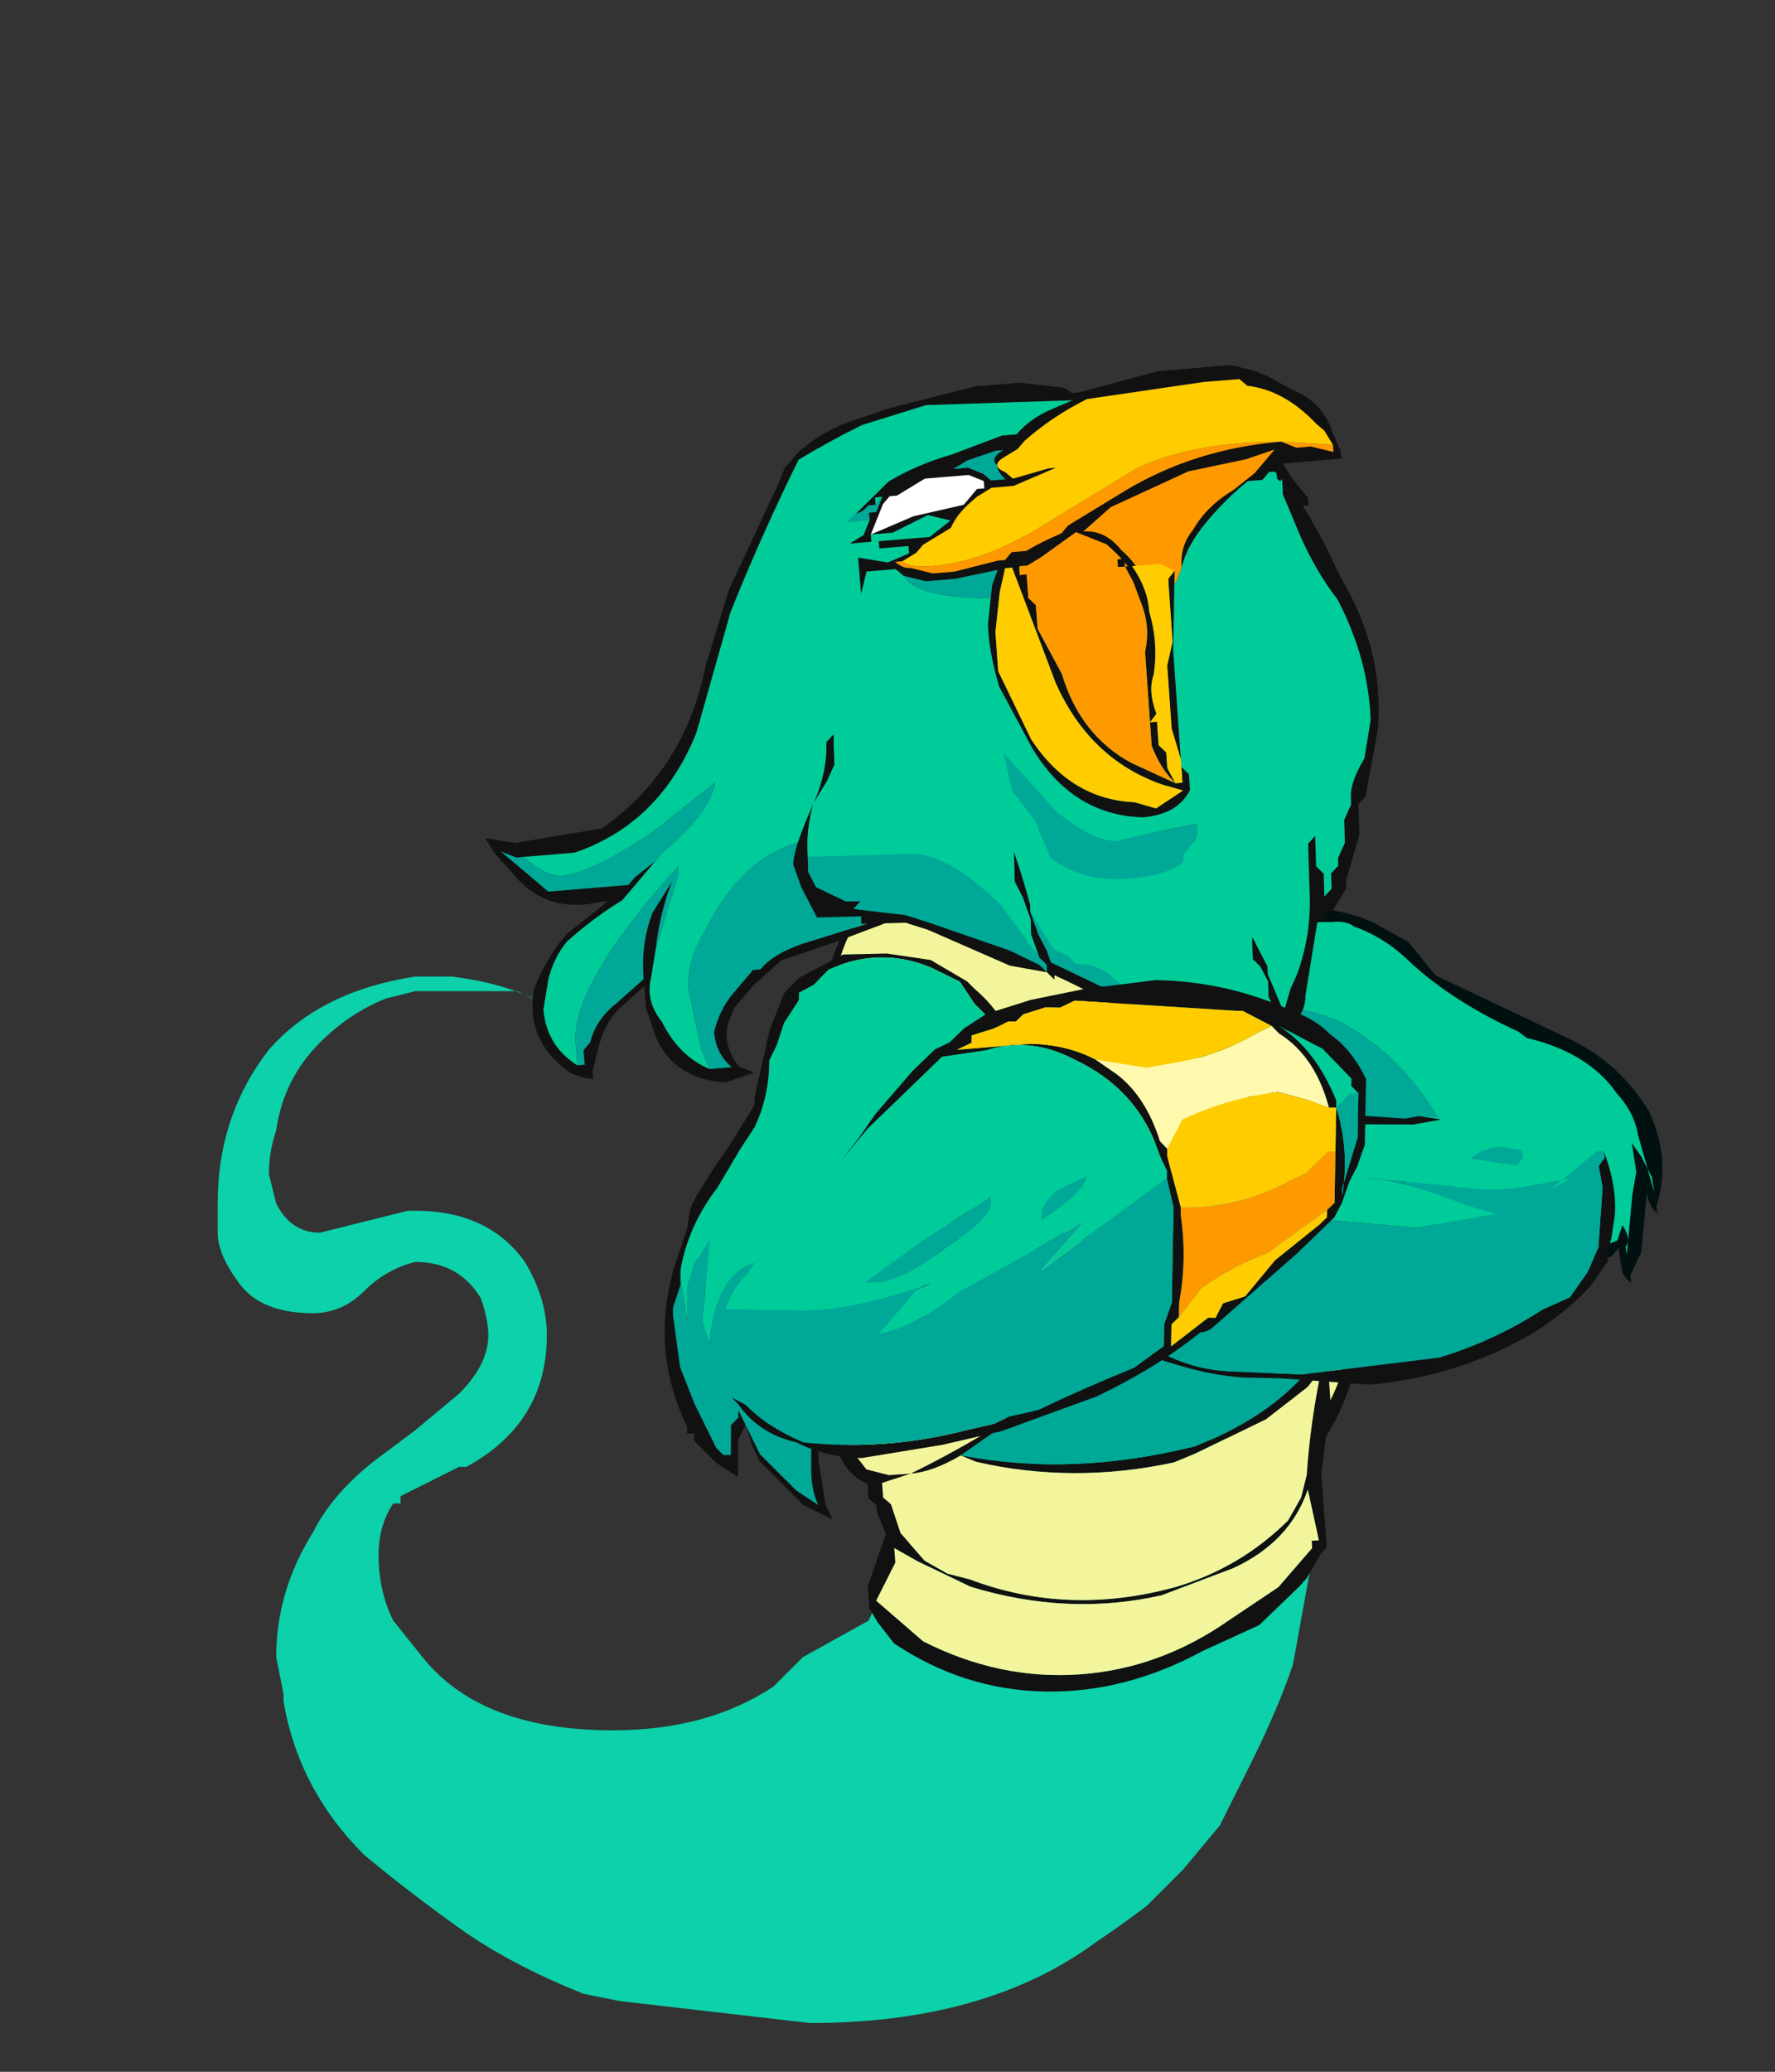 <?xml version="1.0" encoding="UTF-8" standalone="no"?>
<svg xmlns:ffdec="https://www.free-decompiler.com/flash" xmlns:xlink="http://www.w3.org/1999/xlink" ffdec:objectType="frame" height="499.0px" width="427.7px" xmlns="http://www.w3.org/2000/svg">
  <rect width="100%" height="100%" fill="#333333" stroke="none"/>
  <g transform="matrix(1.0, 0.0, 0.0, 1.0, 234.15, 358.75)">
    <use ffdec:characterId="1031" ffdec:characterName="a_DjinnSmoke1" height="50.05" transform="matrix(5.036, 0.0, 0.0, 5.036, -181.7, -123.55)" width="52.85" xlink:href="#sprite0"/>
    <use ffdec:characterId="993" ffdec:characterName="a_DjinnBigBody" height="42.35" transform="matrix(5.021, -0.352, 0.374, 5.019, -75.696, -158.485)" width="32.2" xlink:href="#sprite1"/>
    <use ffdec:characterId="991" ffdec:characterName="a_DjinnBigArmL2" height="19.6" transform="matrix(4.995, -0.618, 0.771, 4.976, 54.645, -136.241)" width="20.3" xlink:href="#sprite2"/>
    <use ffdec:characterId="981" ffdec:characterName="a_DjinnLaughHead" height="32.2" transform="matrix(5.016, -0.417, 0.417, 5.016, -125.41, -255.198)" width="42.35" xlink:href="#sprite3"/>
    <use ffdec:characterId="979" ffdec:characterName="a_DjinnLaughChin" height="26.25" transform="matrix(5.065, -0.133, 0.16, 5.233, -45.851, -243.872)" width="28.0" xlink:href="#sprite4"/>
    <use ffdec:characterId="977" ffdec:characterName="a_DjinnLaughJaw" height="11.9" transform="matrix(4.832, -0.381, 0.378, 5.391, 2.833, -223.38)" width="9.45" xlink:href="#sprite5"/>
    <use ffdec:characterId="987" ffdec:characterName="a_DjinnBigArmL3" height="12.95" transform="matrix(4.955, -0.875, 0.875, 4.955, 22.235, -78.399)" width="25.9" xlink:href="#sprite6"/>
    <use ffdec:characterId="985" ffdec:characterName="a_DjinnBigArmR2" height="26.6" transform="matrix(5.034, -0.113, -0.026, 5.114, -73.31, -127.904)" width="17.15" xlink:href="#sprite7"/>
    <use ffdec:characterId="983" ffdec:characterName="a_DjinnBigArmR3" height="23.1" transform="matrix(5.035, 0.088, -0.088, 5.035, -57.923, -124.479)" width="30.45" xlink:href="#sprite8"/>
  </g>
  <defs>
    <g id="sprite0" transform="matrix(1.0, 0.0, 0.0, 1.0, 0.0, 0.0)">
      <use ffdec:characterId="1030" height="7.15" transform="matrix(7.0, 0.0, 0.0, 7.0, 0.0, 0.0)" width="7.55" xlink:href="#shape0"/>
    </g>
    <g id="shape0" transform="matrix(1.0, 0.0, 0.0, 1.0, 0.0, 0.0)">
      <path d="M5.8 3.3 Q6.1 3.15 6.35 3.15 L6.4 3.1 Q6.8 3.05 7.2 3.3 L7.3 3.35 7.55 3.6 7.35 4.7 Q7.25 5.0 7.05 5.4 L6.85 5.8 6.6 6.1 6.35 6.35 Q6.15 6.5 6.0 6.6 5.25 7.15 4.05 7.15 L2.75 7.0 2.5 6.95 Q2.0 6.75 1.65 6.5 1.3 6.25 1.0 6.0 0.55 5.55 0.45 4.95 L0.45 4.9 0.4 4.65 Q0.4 4.2 0.65 3.8 0.8 3.5 1.15 3.25 L1.35 3.1 1.65 2.85 Q1.85 2.65 1.85 2.45 1.85 2.35 1.8 2.2 1.65 1.95 1.35 1.95 1.15 2.0 1.0 2.15 0.85 2.3 0.65 2.3 0.3 2.3 0.15 2.1 0.0 1.9 0.0 1.75 L0.0 1.55 Q0.0 0.95 0.35 0.5 0.7 0.1 1.35 0.0 L1.6 0.0 Q2.0 0.05 2.25 0.2 L2.2 0.15 2.15 0.15 2.05 0.1 1.35 0.1 1.15 0.15 Q0.9 0.25 0.7 0.45 0.45 0.7 0.4 1.05 0.35 1.2 0.35 1.35 L0.4 1.55 Q0.5 1.75 0.7 1.75 L1.3 1.6 1.35 1.6 Q1.85 1.6 2.1 1.95 2.25 2.2 2.25 2.45 2.25 3.05 1.7 3.35 L1.65 3.35 Q1.35 3.5 1.25 3.55 L1.25 3.6 1.2 3.6 Q1.1 3.75 1.1 3.95 1.1 4.2 1.2 4.4 L1.4 4.65 Q1.8 5.15 2.7 5.15 3.35 5.15 3.8 4.85 L4.0 4.65 4.45 4.4 4.65 3.95 4.7 3.9 Q4.9 3.65 5.05 3.55 5.25 3.4 5.5 3.35 L5.8 3.3" fill="#00ffcc" fill-opacity="0.773" fill-rule="evenodd" stroke="none"/>
    </g>
    <g id="sprite1" transform="matrix(1.0, 0.0, 0.0, 1.0, 16.1, 21.0)">
      <use ffdec:characterId="992" height="6.05" transform="matrix(7.0, 0.0, 0.0, 7.0, -16.1, -21.0)" width="4.6" xlink:href="#shape1"/>
    </g>
    <g id="shape1" transform="matrix(1.0, 0.0, 0.0, 1.0, 2.3, 3.0)">
      <path d="M1.9 -2.2 L1.75 -2.4 Q1.3 -2.75 0.75 -2.9 0.0 -3.05 -0.65 -2.65 L-0.85 -2.5 -0.95 -2.4 -0.9 -2.4 -0.7 -2.35 -0.55 -2.3 Q-0.1 -2.15 0.35 -1.9 L0.7 -1.7 1.4 -1.15 1.6 -1.35 1.6 -1.4 1.65 -1.45 1.85 -1.75 2.0 -2.1 1.9 -2.2 M2.0 -2.05 Q1.95 -1.8 1.75 -1.55 L1.6 -1.3 1.55 -1.15 1.5 -1.15 1.45 -1.1 1.8 -0.75 1.85 -0.75 1.85 -0.8 1.9 -0.8 1.9 -0.85 Q2.1 -1.1 2.15 -1.45 L2.15 -1.8 2.0 -2.05 M2.15 -1.9 Q2.35 -1.45 2.3 -0.85 L2.25 -0.2 2.25 -0.15 2.2 0.0 2.2 0.05 Q2.3 0.35 2.25 0.7 2.2 1.1 1.95 1.45 L1.9 1.7 1.9 2.2 1.85 2.25 1.75 2.4 1.7 2.45 1.4 2.7 1.0 2.85 Q0.45 3.1 -0.1 3.05 -0.65 3.0 -1.1 2.65 L-1.2 2.5 -1.25 2.4 -1.25 2.25 -1.1 1.9 -1.15 1.75 -1.15 1.7 -1.2 1.65 -1.2 1.55 Q-1.3 1.5 -1.35 1.4 -1.45 1.2 -1.45 1.0 L-1.5 0.95 -1.6 0.9 -1.85 0.65 Q-2.3 0.3 -2.3 -0.2 -2.3 -0.35 -2.25 -0.45 -2.05 -0.75 -1.85 -0.95 -1.6 -1.2 -1.4 -1.5 L-1.15 -2.1 -1.0 -2.4 Q-0.75 -2.7 -0.45 -2.85 -0.05 -3.05 0.45 -3.0 L0.5 -3.0 Q1.15 -2.9 1.7 -2.55 2.05 -2.3 2.15 -1.9 M1.15 -0.35 L0.95 -0.6 0.85 -0.55 0.6 -0.35 Q0.1 0.1 -0.45 0.45 -0.75 0.65 -1.15 0.8 L-1.4 0.95 -1.3 1.3 -1.2 1.45 -1.05 1.5 -0.9 1.5 Q-0.65 1.4 -0.35 1.25 0.2 0.9 0.75 0.5 L1.4 -0.15 1.15 -0.35 M1.45 -0.15 L1.65 0.15 Q1.8 0.45 1.95 0.75 L2.0 0.95 2.0 1.2 Q2.15 0.95 2.15 0.7 2.2 0.2 2.05 -0.25 L2.05 -0.3 1.85 -0.6 Q1.5 -1.05 1.0 -1.4 0.4 -1.85 -0.25 -2.1 L-0.65 -2.3 -0.75 -2.3 -0.95 -2.35 Q-1.1 -2.15 -1.15 -1.95 L-1.25 -1.65 -1.05 -1.65 Q-0.4 -1.55 0.15 -1.2 0.75 -0.85 1.2 -0.4 L1.45 -0.15 M0.9 -0.65 Q0.5 -1.0 0.0 -1.3 -0.55 -1.55 -1.15 -1.6 L-1.25 -1.6 -1.3 -1.55 -1.3 -1.5 -1.45 -1.35 Q-1.65 -1.0 -1.95 -0.7 -2.2 -0.45 -2.25 -0.15 -2.25 0.1 -2.1 0.3 -1.8 0.65 -1.45 0.9 L-1.4 0.9 Q-1.35 0.85 -1.3 0.8 -0.6 0.55 0.0 0.1 L0.15 -0.05 Q0.5 -0.35 0.9 -0.65 M2.2 -1.55 Q2.15 -1.35 2.1 -1.1 2.0 -0.85 1.85 -0.65 L2.1 -0.3 2.1 -0.2 2.15 -0.15 2.15 -0.2 Q2.25 -0.75 2.2 -1.35 L2.2 -1.55 M1.7 0.35 L1.4 -0.1 0.95 0.35 0.45 0.75 -0.05 1.1 -0.55 1.4 Q0.2 1.6 1.05 1.45 L1.2 1.4 Q1.6 1.25 1.85 1.0 L1.95 0.9 Q1.85 0.6 1.7 0.35 M1.85 1.1 L1.55 1.3 1.05 1.5 0.9 1.55 Q0.2 1.65 -0.45 1.45 L-0.55 1.4 Q-0.75 1.5 -0.9 1.5 L-1.1 1.55 -1.1 1.65 -1.05 1.7 -1.0 1.9 -0.85 2.1 -0.7 2.2 -0.55 2.25 Q0.1 2.55 0.85 2.4 1.3 2.3 1.65 2.0 L1.75 1.85 1.8 1.7 Q1.85 1.35 1.95 1.0 L1.95 0.9 Q1.95 1.0 1.85 1.1 M0.75 2.45 Q0.1 2.55 -0.55 2.3 L-0.9 2.1 -1.05 2.0 -1.05 2.1 -1.2 2.35 -0.9 2.65 Q-0.4 2.95 0.15 2.95 0.7 2.95 1.2 2.65 L1.55 2.45 1.8 2.2 1.8 2.15 1.85 2.15 1.8 1.8 Q1.65 2.15 1.25 2.3 L0.75 2.45 M-1.25 -0.45 Q-1.0 -0.3 -0.7 -0.2 L-0.3 0.0 Q-0.6 0.0 -0.95 -0.15 -1.2 -0.3 -1.25 -0.45" fill="#111111" fill-rule="evenodd" stroke="none"/>
      <path d="M2.0 -2.05 L2.15 -1.8 2.15 -1.45 Q2.1 -1.1 1.9 -0.85 L1.9 -0.8 1.85 -0.8 1.85 -0.75 1.8 -0.75 1.45 -1.1 1.5 -1.15 1.55 -1.15 1.6 -1.3 1.75 -1.55 Q1.95 -1.8 2.0 -2.05 M1.45 -0.15 L1.2 -0.4 Q0.75 -0.85 0.15 -1.2 -0.4 -1.55 -1.05 -1.65 L-1.25 -1.65 -1.15 -1.95 Q-1.1 -2.15 -0.95 -2.35 L-0.75 -2.3 -0.65 -2.3 -0.25 -2.1 Q0.4 -1.85 1.0 -1.4 1.5 -1.05 1.85 -0.6 L2.05 -0.3 2.05 -0.25 Q2.2 0.2 2.15 0.7 2.15 0.95 2.0 1.2 L2.0 0.95 1.95 0.75 Q1.8 0.45 1.65 0.15 L1.45 -0.15 M1.15 -0.35 L1.4 -0.15 0.75 0.5 Q0.2 0.9 -0.35 1.25 -0.65 1.4 -0.9 1.5 L-1.05 1.5 -1.2 1.45 -1.3 1.3 -1.4 0.95 -1.15 0.8 Q-0.75 0.65 -0.45 0.45 0.1 0.1 0.6 -0.35 L0.85 -0.55 0.95 -0.6 1.15 -0.35 M0.75 2.45 L1.25 2.3 Q1.65 2.15 1.8 1.8 L1.85 2.15 1.8 2.15 1.8 2.2 1.55 2.45 1.2 2.65 Q0.7 2.95 0.15 2.95 -0.4 2.95 -0.9 2.65 L-1.2 2.35 -1.05 2.1 -1.05 2.0 -0.9 2.1 -0.55 2.3 Q0.1 2.55 0.75 2.45 M1.85 1.1 Q1.95 1.0 1.95 0.9 L1.95 1.0 Q1.85 1.35 1.8 1.7 L1.75 1.85 1.65 2.0 Q1.3 2.3 0.85 2.4 0.1 2.55 -0.55 2.25 L-0.7 2.2 -0.85 2.1 -1.0 1.9 -1.05 1.7 -1.1 1.65 -1.1 1.55 -0.9 1.5 Q-0.75 1.5 -0.55 1.4 L-0.45 1.45 Q0.2 1.65 0.9 1.55 L1.05 1.5 1.55 1.3 1.85 1.1" fill="#f3f59c" fill-rule="evenodd" stroke="none"/>
      <path d="M1.9 -2.2 L2.0 -2.1 1.85 -1.75 1.65 -1.45 1.6 -1.4 1.6 -1.35 1.4 -1.15 0.7 -1.7 0.35 -1.9 Q-0.1 -2.15 -0.55 -2.3 L-0.7 -2.35 -0.9 -2.4 -0.95 -2.4 -0.85 -2.5 -0.65 -2.65 Q0.0 -3.05 0.75 -2.9 1.3 -2.75 1.75 -2.4 L1.9 -2.2 M1.7 0.35 Q1.85 0.6 1.95 0.9 L1.85 1.0 Q1.6 1.25 1.2 1.4 L1.05 1.45 Q0.2 1.6 -0.55 1.4 L-0.05 1.1 0.45 0.75 0.95 0.35 1.4 -0.1 1.7 0.35 M2.2 -1.55 L2.2 -1.35 Q2.25 -0.75 2.15 -0.2 L2.15 -0.15 2.1 -0.2 2.1 -0.3 1.85 -0.65 Q2.0 -0.85 2.1 -1.1 2.15 -1.35 2.2 -1.55 M0.9 -0.65 Q0.5 -0.35 0.15 -0.05 L0.0 0.1 Q-0.6 0.55 -1.3 0.8 -1.35 0.85 -1.4 0.9 L-1.45 0.9 Q-1.8 0.65 -2.1 0.3 -2.25 0.1 -2.25 -0.15 -2.2 -0.45 -1.95 -0.7 -1.65 -1.0 -1.45 -1.35 L-1.3 -1.5 -1.3 -1.55 -1.25 -1.6 -1.15 -1.6 Q-0.55 -1.55 0.0 -1.3 0.5 -1.0 0.9 -0.65 M-1.25 -0.45 Q-1.2 -0.3 -0.95 -0.15 -0.6 0.0 -0.3 0.0 L-0.7 -0.2 Q-1.0 -0.3 -1.25 -0.45" fill="#00a897" fill-rule="evenodd" stroke="none"/>
    </g>
    <g id="sprite2" transform="matrix(1.0, 0.0, 0.0, 1.0, -23.45, 0.0)">
      <use ffdec:characterId="990" height="2.8" transform="matrix(7.0, 0.0, 0.0, 7.0, 23.45, 0.0)" width="2.9" xlink:href="#shape2"/>
    </g>
    <g id="shape2" transform="matrix(1.0, 0.0, 0.0, 1.0, -3.35, 0.0)">
      <path d="M5.05 2.5 Q5.35 2.65 5.65 2.55 L5.85 2.5 5.9 2.4 Q5.95 2.5 5.9 2.55 L5.9 2.6 6.0 2.2 6.05 2.05 6.05 1.85 6.1 1.95 6.15 2.1 6.15 2.2 6.1 1.8 Q6.1 1.65 6.0 1.5 5.85 1.2 5.45 1.05 L5.4 1.0 Q5.0 0.75 4.75 0.45 4.6 0.25 4.4 0.15 4.35 0.1 4.25 0.1 3.95 0.05 3.7 0.2 L3.6 0.25 Q3.45 0.4 3.4 0.6 L3.4 0.65 Q3.4 0.75 3.45 0.9 L3.45 0.95 3.6 1.05 4.2 1.5 4.25 1.5 4.15 1.3 4.05 1.15 4.1 1.15 Q4.2 1.25 4.25 1.4 L4.35 1.7 4.4 1.75 4.6 2.15 4.65 2.2 4.65 2.25 4.9 2.4 5.05 2.5 M5.85 2.55 L5.8 2.6 Q5.3 2.75 4.9 2.45 L4.65 2.3 4.5 2.1 4.45 2.0 4.4 1.85 4.35 1.75 4.25 1.65 4.2 1.55 Q4.15 1.5 4.05 1.45 3.75 1.3 3.5 1.1 3.35 1.0 3.35 0.8 3.35 0.5 3.55 0.3 L3.75 0.1 Q3.9 0.05 4.05 0.0 L4.2 0.0 Q4.4 0.05 4.55 0.15 L4.75 0.3 4.9 0.55 5.75 1.1 Q6.05 1.3 6.2 1.65 6.3 2.0 6.15 2.3 L6.15 2.35 Q6.1 2.3 6.1 2.2 L6.0 2.6 5.9 2.75 5.9 2.8 Q5.85 2.75 5.85 2.7 L5.85 2.55" fill="#011111" fill-rule="evenodd" stroke="none"/>
      <path d="M3.4 0.6 Q3.45 0.4 3.6 0.25 L3.7 0.2 Q3.95 0.05 4.25 0.1 4.35 0.1 4.4 0.15 4.6 0.25 4.75 0.45 5.0 0.75 5.4 1.0 L5.45 1.05 Q5.85 1.2 6.0 1.5 6.1 1.65 6.1 1.8 L6.15 2.2 6.15 2.1 6.1 1.95 6.05 1.85 6.05 2.05 6.0 2.2 5.9 2.6 5.9 2.55 Q5.95 2.5 5.9 2.4 L5.85 2.5 5.65 2.55 Q5.35 2.65 5.05 2.5 L5.0 2.35 4.8 1.6 Q4.65 1.2 4.4 0.95 4.15 0.7 3.9 0.65 L3.4 0.6" fill="#00cc99" fill-rule="evenodd" stroke="none"/>
      <path d="M3.4 0.6 L3.9 0.65 Q4.15 0.7 4.4 0.95 4.65 1.2 4.8 1.6 L5.0 2.35 5.05 2.5 4.9 2.4 4.65 2.25 4.65 2.2 4.6 2.15 4.4 1.75 4.35 1.7 4.25 1.4 Q4.2 1.25 4.1 1.15 L4.05 1.15 4.15 1.3 4.25 1.5 4.2 1.5 3.6 1.05 3.45 0.95 3.45 0.9 Q3.4 0.75 3.4 0.65 L3.4 0.6" fill="#00a897" fill-rule="evenodd" stroke="none"/>
    </g>
    <g id="sprite3" transform="matrix(1.0, 0.0, 0.0, 1.0, 21.35, 16.45)">
      <use ffdec:characterId="980" height="4.6" transform="matrix(7.0, 0.0, 0.0, 7.0, -21.35, -16.45)" width="6.05" xlink:href="#shape3"/>
    </g>
    <g id="shape3" transform="matrix(1.0, 0.0, 0.0, 1.0, 3.05, 2.35)">
      <path d="M-0.25 1.15 Q-0.25 1.2 -0.35 1.25 L-0.7 1.35 Q-0.9 1.4 -1.1 1.45 L-1.3 1.6 -1.45 1.75 -1.5 1.85 Q-1.55 2.0 -1.45 2.15 L-1.35 2.2 -1.55 2.25 Q-1.9 2.2 -2.0 1.9 L-2.05 1.7 -2.05 1.55 -2.25 1.7 Q-2.35 1.8 -2.4 1.95 L-2.45 2.1 -2.45 2.15 Q-2.5 2.15 -2.6 2.1 -2.9 1.85 -2.8 1.5 -2.7 1.3 -2.55 1.15 L-2.25 0.95 -2.3 0.95 Q-2.65 1.0 -2.85 0.75 L-3.0 0.55 -3.05 0.45 -2.85 0.5 -2.25 0.45 Q-1.65 0.1 -1.45 -0.6 L-1.25 -1.1 -0.85 -1.8 -0.8 -1.9 -0.7 -2.0 Q-0.5 -2.15 -0.25 -2.2 L-0.05 -2.25 0.55 -2.35 0.85 -2.35 1.1 -2.3 Q1.15 -2.3 1.2 -2.25 L1.25 -2.25 1.8 -2.35 2.3 -2.35 2.45 -2.3 2.55 -2.25 2.7 -2.15 Q2.9 -2.05 2.95 -1.85 L3.0 -1.7 3.0 -1.65 2.6 -1.65 2.65 -1.55 2.75 -1.4 2.75 -1.35 2.7 -1.35 Q2.7 -1.4 2.65 -1.4 L2.65 -1.45 2.55 -1.55 2.55 -1.6 2.5 -1.6 2.45 -1.55 2.35 -1.55 Q2.2 -1.45 2.05 -1.3 1.9 -1.15 1.85 -1.0 1.85 -1.15 1.95 -1.25 2.05 -1.4 2.25 -1.5 L2.4 -1.6 2.55 -1.75 2.35 -1.7 1.95 -1.65 1.4 -1.45 1.2 -1.3 Q1.35 -1.3 1.45 -1.15 1.55 -1.05 1.6 -0.9 L1.6 -0.8 1.6 -0.75 1.55 -0.9 Q1.5 -1.05 1.35 -1.2 1.25 -1.25 1.15 -1.3 L0.9 -1.15 0.8 -1.1 0.7 -1.1 0.3 -1.05 0.1 -1.05 -0.05 -1.1 -0.1 -1.15 -0.3 -1.15 -0.35 -1.0 -0.35 -1.25 -0.15 -1.2 0.0 -1.25 0.0 -1.3 -0.2 -1.3 -0.2 -1.35 0.15 -1.35 0.3 -1.45 0.15 -1.5 -0.1 -1.4 -0.25 -1.4 -0.25 -1.35 -0.4 -1.35 -0.3 -1.4 -0.25 -1.5 -0.25 -1.55 -0.2 -1.55 -0.15 -1.65 -0.2 -1.65 -0.2 -1.6 -0.25 -1.6 Q-0.3 -1.55 -0.35 -1.55 L-0.4 -1.5 -0.1 -1.75 Q0.1 -1.85 0.35 -1.9 L0.7 -2.0 0.8 -2.0 Q0.9 -2.1 1.05 -2.15 L1.2 -2.2 0.2 -2.25 -0.25 -2.15 Q-0.5 -2.05 -0.7 -1.95 -1.0 -1.45 -1.25 -0.95 L-1.55 -0.15 Q-1.85 0.45 -2.45 0.6 L-2.8 0.6 -2.85 0.6 -2.95 0.55 -2.65 0.85 -2.15 0.85 -2.1 0.85 -2.05 0.8 -1.9 0.7 -2.15 0.95 Q-2.35 1.05 -2.55 1.2 -2.65 1.3 -2.7 1.45 L-2.75 1.65 Q-2.75 1.9 -2.55 2.05 L-2.5 2.05 -2.5 1.95 -2.45 1.9 Q-2.4 1.75 -2.25 1.65 L-2.05 1.5 Q-2.05 1.25 -1.95 1.05 L-1.8 0.85 Q-1.9 1.05 -1.95 1.3 L-2.0 1.5 Q-2.05 1.65 -1.95 1.8 -1.85 2.05 -1.65 2.15 L-1.5 2.15 Q-1.6 2.05 -1.6 1.9 -1.55 1.75 -1.45 1.65 L-1.3 1.5 -1.25 1.5 Q-1.15 1.4 -0.95 1.35 L-0.5 1.25 -0.25 1.15 M2.95 -1.75 L2.9 -1.85 2.85 -1.9 Q2.65 -2.15 2.4 -2.2 L2.35 -2.25 2.1 -2.25 1.3 -2.2 Q1.05 -2.1 0.85 -1.95 L0.8 -1.9 0.7 -1.85 Q0.6 -1.8 0.7 -1.75 L0.75 -1.7 1.0 -1.75 1.05 -1.75 0.75 -1.65 0.6 -1.65 0.5 -1.6 Q0.35 -1.5 0.3 -1.4 L0.1 -1.3 0.05 -1.25 -0.05 -1.2 -0.1 -1.2 Q-0.05 -1.15 0.0 -1.15 L0.15 -1.1 0.3 -1.1 0.6 -1.15 0.65 -1.15 0.7 -1.2 0.8 -1.2 Q0.9 -1.25 1.05 -1.3 L1.1 -1.35 1.5 -1.55 Q2.0 -1.8 2.6 -1.8 L2.7 -1.75 2.8 -1.75 2.95 -1.7 2.95 -1.75 M0.7 -1.9 L0.65 -1.9 0.45 -1.85 0.35 -1.8 0.45 -1.8 0.55 -1.75 0.6 -1.7 0.7 -1.7 Q0.65 -1.75 0.65 -1.8 0.6 -1.85 0.7 -1.9 M0.55 -1.65 L0.55 -1.7 0.45 -1.75 0.15 -1.75 -0.05 -1.65 -0.1 -1.65 -0.15 -1.6 -0.25 -1.4 0.05 -1.5 0.4 -1.55 0.5 -1.65 0.55 -1.65" fill="#111111" fill-rule="evenodd" stroke="none"/>
      <path d="M-1.65 2.15 Q-1.85 2.05 -1.95 1.8 -2.05 1.65 -2.0 1.5 L-1.95 1.3 -1.75 0.8 -1.75 0.75 Q-2.55 1.5 -2.55 1.9 L-2.55 2.05 Q-2.75 1.9 -2.75 1.65 L-2.7 1.45 Q-2.65 1.3 -2.55 1.2 -2.35 1.05 -2.15 0.95 L-1.9 0.7 -1.85 0.65 Q-1.5 0.4 -1.45 0.2 L-1.9 0.5 Q-2.35 0.75 -2.55 0.75 -2.65 0.75 -2.8 0.6 L-2.45 0.6 Q-1.85 0.45 -1.55 -0.15 L-1.25 -0.95 Q-1.0 -1.45 -0.7 -1.95 -0.5 -2.05 -0.25 -2.15 L0.2 -2.25 1.2 -2.2 1.05 -2.15 Q0.9 -2.1 0.8 -2.0 L0.7 -2.0 0.35 -1.9 Q0.1 -1.85 -0.1 -1.75 L-0.4 -1.5 -0.35 -1.55 -0.4 -1.5 -0.25 -1.5 -0.3 -1.4 -0.4 -1.35 -0.25 -1.35 -0.25 -1.4 -0.1 -1.4 0.15 -1.5 0.3 -1.45 0.15 -1.35 -0.2 -1.35 -0.2 -1.3 0.0 -1.3 0.0 -1.25 -0.15 -1.2 -0.35 -1.25 -0.35 -1.0 -0.3 -1.15 -0.1 -1.15 -0.05 -1.1 Q0.0 -1.0 0.2 -0.95 0.4 -0.9 0.6 -0.9 L0.7 -0.95 0.7 -0.85 0.8 -0.8 Q0.85 -0.75 0.95 -0.75 1.2 -0.7 1.5 -0.75 L1.6 -0.75 1.6 -0.8 1.8 -0.9 1.85 -1.0 Q1.9 -1.15 2.05 -1.3 2.2 -1.45 2.35 -1.55 L2.45 -1.55 2.5 -1.6 2.55 -1.6 2.55 -1.55 2.65 -1.45 2.65 -1.4 Q2.7 -1.4 2.7 -1.35 L2.2 -0.75 2.15 -0.6 Q1.85 0.25 0.95 0.6 0.7 0.7 0.5 0.85 L0.3 0.8 -0.25 0.65 Q-0.9 0.55 -1.25 0.8 -1.45 0.95 -1.6 1.2 -1.75 1.4 -1.75 1.6 L-1.7 2.0 -1.65 2.15 M-2.1 0.85 L-2.15 0.85 -2.1 0.85 M-0.25 -1.6 L-0.2 -1.6 -0.2 -1.65 -0.15 -1.65 -0.2 -1.6 -0.25 -1.6" fill="#00cc99" fill-rule="evenodd" stroke="none"/>
      <path d="M0.8 -1.1 L0.9 -1.15 1.15 -1.3 Q1.25 -1.25 1.35 -1.2 1.5 -1.05 1.55 -0.9 L1.6 -0.75 1.5 -0.75 Q1.2 -0.7 0.95 -0.75 0.85 -0.75 0.8 -0.8 L0.7 -0.85 0.7 -0.95 Q0.7 -1.0 0.75 -1.1 L0.8 -1.1 M1.6 -0.8 L1.6 -0.9 Q1.55 -1.05 1.45 -1.15 1.35 -1.3 1.2 -1.3 L1.4 -1.45 1.95 -1.65 2.35 -1.7 2.55 -1.75 2.4 -1.6 2.25 -1.5 Q2.05 -1.4 1.95 -1.25 1.85 -1.15 1.85 -1.0 L1.8 -0.9 1.6 -0.8 M2.95 -1.75 L2.95 -1.7 2.8 -1.75 2.7 -1.75 2.6 -1.8 Q2.0 -1.8 1.5 -1.55 L1.1 -1.35 1.05 -1.3 Q0.9 -1.25 0.8 -1.2 L0.7 -1.2 0.65 -1.15 0.6 -1.15 0.3 -1.1 0.15 -1.1 0.0 -1.15 Q-0.05 -1.15 -0.1 -1.2 L-0.05 -1.2 Q0.0 -1.15 0.15 -1.15 0.5 -1.15 0.9 -1.35 L1.6 -1.7 Q2.0 -1.85 2.6 -1.8 L2.95 -1.75" fill="#ff9900" fill-rule="evenodd" stroke="none"/>
      <path d="M-0.05 -1.2 L0.05 -1.25 0.1 -1.3 0.3 -1.4 Q0.35 -1.5 0.5 -1.6 L0.6 -1.65 0.75 -1.65 1.05 -1.75 1.0 -1.75 0.75 -1.7 0.7 -1.75 Q0.6 -1.8 0.7 -1.85 L0.8 -1.9 0.85 -1.95 Q1.05 -2.1 1.3 -2.2 L2.1 -2.25 2.35 -2.25 2.4 -2.2 Q2.65 -2.15 2.85 -1.9 L2.9 -1.85 2.95 -1.75 2.6 -1.8 Q2.0 -1.85 1.6 -1.7 L0.9 -1.35 Q0.5 -1.15 0.15 -1.15 0.0 -1.15 -0.05 -1.2" fill="#ffcc00" fill-rule="evenodd" stroke="none"/>
      <path d="M0.55 -1.65 L0.5 -1.65 0.4 -1.55 0.05 -1.5 -0.25 -1.4 -0.15 -1.6 -0.1 -1.65 -0.05 -1.65 0.15 -1.75 0.45 -1.75 0.55 -1.7 0.55 -1.65" fill="#ffffff" fill-rule="evenodd" stroke="none"/>
      <path d="M-0.25 1.15 L-0.5 1.25 -0.95 1.35 Q-1.15 1.4 -1.25 1.5 L-1.3 1.5 -1.45 1.65 Q-1.55 1.75 -1.6 1.9 -1.6 2.05 -1.5 2.15 L-1.65 2.15 -1.7 2.0 -1.75 1.6 Q-1.75 1.4 -1.6 1.2 -1.45 0.95 -1.25 0.8 -0.9 0.55 -0.25 0.65 L0.3 0.8 0.5 0.85 0.35 0.9 0.3 0.95 0.15 1.0 0.1 1.05 -0.2 1.15 -0.25 1.15 M-1.95 1.3 Q-1.9 1.05 -1.8 0.85 L-1.95 1.05 Q-2.05 1.25 -2.05 1.5 L-2.25 1.65 Q-2.4 1.75 -2.45 1.9 L-2.5 1.95 -2.5 2.05 -2.55 2.05 -2.55 1.9 Q-2.55 1.5 -1.75 0.75 L-1.75 0.8 -1.95 1.3 M-1.9 0.7 L-2.05 0.8 -2.1 0.85 -2.15 0.85 -2.65 0.85 -2.95 0.55 -2.85 0.6 -2.8 0.6 Q-2.65 0.75 -2.55 0.75 -2.35 0.75 -1.9 0.5 L-1.45 0.2 Q-1.5 0.4 -1.85 0.65 L-1.9 0.7 M-0.35 -1.55 Q-0.3 -1.55 -0.25 -1.6 L-0.2 -1.6 -0.15 -1.65 -0.2 -1.55 -0.25 -1.55 -0.25 -1.5 -0.4 -1.5 -0.35 -1.55 M-0.05 -1.1 L0.1 -1.05 0.3 -1.05 0.7 -1.1 0.8 -1.1 0.75 -1.1 Q0.7 -1.0 0.7 -0.95 L0.6 -0.9 Q0.4 -0.9 0.2 -0.95 0.0 -1.0 -0.05 -1.1 M0.7 -1.9 Q0.6 -1.85 0.65 -1.8 0.65 -1.75 0.7 -1.7 L0.6 -1.7 0.55 -1.75 0.45 -1.8 0.35 -1.8 0.45 -1.85 0.65 -1.9 0.7 -1.9" fill="#00a897" fill-rule="evenodd" stroke="none"/>
    </g>
    <g id="sprite4" transform="matrix(1.0, 0.0, 0.0, 1.0, 12.6, 13.3)">
      <use ffdec:characterId="978" height="3.75" transform="matrix(7.0, 0.0, 0.0, 7.0, -12.6, -13.3)" width="4.0" xlink:href="#shape4"/>
    </g>
    <g id="shape4" transform="matrix(1.0, 0.0, 0.0, 1.0, 1.8, 1.9)">
      <path d="M1.4 1.5 L1.35 1.4 1.3 1.35 Q1.3 1.25 1.3 1.2 L1.4 1.4 1.4 1.45 1.5 1.7 1.55 1.55 1.6 1.45 Q1.7 1.2 1.7 0.95 L1.7 0.6 1.75 0.55 1.75 0.75 1.8 0.8 1.8 0.95 1.85 0.9 1.85 0.8 1.9 0.75 1.9 0.7 1.95 0.6 1.95 0.45 2.0 0.35 2.0 0.3 Q2.0 0.2 2.1 0.05 L2.15 -0.2 Q2.15 -0.6 1.95 -1.0 1.8 -1.2 1.7 -1.45 L1.6 -1.7 1.6 -1.8 1.55 -1.85 1.55 -1.9 Q1.8 -1.55 1.95 -1.2 L2.0 -1.1 Q2.25 -0.65 2.2 -0.15 L2.1 0.3 2.05 0.35 Q2.05 0.45 2.05 0.55 L1.95 0.85 1.95 0.9 1.85 1.05 1.8 1.05 1.8 1.1 1.75 1.1 1.65 1.6 Q1.65 1.7 1.55 1.8 L1.5 1.85 Q1.45 1.7 1.4 1.6 L1.4 1.5 M-1.5 -0.15 L-1.5 0.0 -1.55 0.1 -1.65 0.25 Q-1.7 0.4 -1.7 0.55 L-1.7 0.6 -1.7 0.7 -1.65 0.8 -1.45 0.9 -1.35 0.9 -1.4 0.95 -1.05 1.0 -0.9 1.05 -0.35 1.25 -0.15 1.35 -0.1 1.4 -0.1 1.35 -0.15 1.3 -0.2 1.15 -0.2 1.05 -0.25 0.9 -0.3 0.8 -0.3 0.6 Q-0.25 0.75 -0.2 0.95 L-0.2 1.0 -0.15 1.15 -0.1 1.25 -0.05 1.4 -0.05 1.45 -0.1 1.4 -0.35 1.35 -0.9 1.1 -1.05 1.05 -1.35 1.05 -1.35 1.0 -1.65 1.0 -1.75 0.8 -1.8 0.65 Q-1.8 0.55 -1.65 0.25 -1.55 0.05 -1.55 -0.15 L-1.5 -0.2 -1.5 -0.15" fill="#111111" fill-rule="evenodd" stroke="none"/>
      <path d="M1.6 -1.8 L1.6 -1.7 1.7 -1.45 Q1.8 -1.2 1.95 -1.0 2.15 -0.6 2.15 -0.2 L2.1 0.05 Q2.0 0.2 2.0 0.3 L2.0 0.35 1.95 0.45 1.95 0.6 1.9 0.7 1.9 0.75 1.85 0.8 1.85 0.9 1.8 0.95 1.8 0.8 1.75 0.75 1.75 0.55 1.7 0.6 1.7 0.95 Q1.7 1.2 1.6 1.45 L1.55 1.55 1.5 1.7 1.4 1.45 1.4 1.4 1.3 1.2 Q1.3 1.25 1.3 1.35 L1.35 1.4 1.4 1.5 Q1.25 1.55 1.1 1.55 L0.65 1.55 Q0.45 1.55 0.35 1.45 0.25 1.35 0.1 1.35 L0.05 1.3 -0.05 1.25 -0.2 1.0 -0.2 0.95 Q-0.25 0.75 -0.3 0.6 L-0.3 0.8 -0.25 0.9 -0.2 1.05 -0.2 1.15 -0.15 1.3 -0.4 0.95 Q-0.75 0.6 -1.0 0.6 L-1.7 0.6 -1.7 0.55 Q-1.7 0.4 -1.65 0.25 L-1.55 0.1 -1.5 0.0 -1.5 -0.15 Q-1.4 -0.2 -1.3 -0.25 L-1.1 -0.3 -0.7 -0.35 -0.3 -0.35 Q0.1 -0.35 0.45 -0.55 L0.55 -0.6 Q0.7 -0.75 0.8 -0.95 L0.85 -1.0 1.0 -1.25 Q1.1 -1.45 1.25 -1.55 L1.3 -1.6 Q1.4 -1.7 1.55 -1.75 L1.6 -1.8 M0.85 0.65 Q0.95 0.55 0.95 0.5 L0.95 0.45 0.65 0.5 0.4 0.55 Q0.25 0.55 0.0 0.35 L-0.35 -0.05 -0.3 0.2 -0.15 0.4 -0.05 0.65 Q0.15 0.8 0.4 0.8 0.7 0.8 0.85 0.7 L0.85 0.65" fill="#00cc99" fill-rule="evenodd" stroke="none"/>
      <path d="M-1.7 0.6 L-1.0 0.6 Q-0.75 0.6 -0.4 0.95 L-0.15 1.3 -0.1 1.35 -0.1 1.4 -0.15 1.35 -0.35 1.25 -0.9 1.05 -1.05 1.0 -1.4 0.95 -1.35 0.9 -1.45 0.9 -1.65 0.8 -1.7 0.7 -1.7 0.6 M-0.2 1.0 L-0.05 1.25 0.05 1.3 Q-0.05 1.3 -0.1 1.25 L-0.15 1.15 -0.2 1.0 M0.85 0.65 L0.85 0.7 Q0.7 0.8 0.4 0.8 0.15 0.8 -0.05 0.65 L-0.15 0.4 -0.3 0.2 -0.35 -0.05 0.0 0.35 Q0.25 0.55 0.4 0.55 L0.65 0.5 0.95 0.45 0.95 0.5 Q0.95 0.55 0.85 0.65" fill="#00a897" fill-rule="evenodd" stroke="none"/>
    </g>
    <g id="sprite5" transform="matrix(1.0, 0.0, 0.0, 1.0, 5.25, 5.95)">
      <use ffdec:characterId="976" height="1.7" transform="matrix(7.0, 0.0, 0.0, 7.0, -5.25, -5.95)" width="1.35" xlink:href="#shape5"/>
    </g>
    <g id="shape5" transform="matrix(1.0, 0.0, 0.0, 1.0, 0.75, 0.85)">
      <path d="M0.6 -0.7 L0.55 -0.2 Q0.55 0.05 0.55 0.35 L0.55 0.55 0.6 0.6 0.6 0.7 Q0.5 0.85 0.25 0.85 -0.25 0.8 -0.5 0.35 L-0.7 -0.05 Q-0.75 -0.25 -0.75 -0.4 L-0.75 -0.45 -0.7 -0.7 -0.65 -0.8 -0.6 -0.8 -0.55 -0.85 -0.5 -0.85 -0.5 -0.75 -0.45 -0.75 -0.45 -0.6 -0.4 -0.55 -0.4 -0.4 -0.25 -0.1 Q-0.15 0.3 0.2 0.5 L0.5 0.65 0.55 0.65 0.55 0.5 0.5 0.3 0.5 -0.1 0.55 -0.25 0.55 -0.55 Q0.55 -0.6 0.55 -0.65 L0.6 -0.7 M0.2 -0.8 L0.25 -0.8 0.25 -0.75 0.2 -0.75 0.2 -0.8 M0.35 0.05 L0.35 -0.2 Q0.4 -0.35 0.35 -0.5 L0.3 -0.65 0.25 -0.75 0.3 -0.75 Q0.4 -0.6 0.4 -0.45 0.45 -0.25 0.4 -0.05 0.35 0.05 0.4 0.2 L0.35 0.25 0.4 0.25 0.4 0.4 0.45 0.45 0.45 0.55 0.5 0.65 Q0.4 0.55 0.35 0.4 L0.35 0.25 0.35 0.05 M-0.6 -0.8 L-0.65 -0.65 -0.7 -0.4 -0.7 -0.15 -0.5 0.3 Q-0.25 0.7 0.2 0.75 L0.35 0.8 Q0.45 0.75 0.55 0.7 L0.4 0.65 Q-0.1 0.45 -0.3 -0.05 L-0.55 -0.8 -0.6 -0.8" fill="#111111" fill-rule="evenodd" stroke="none"/>
      <path d="M0.5 0.65 L0.2 0.5 Q-0.15 0.3 -0.25 -0.1 L-0.4 -0.4 -0.4 -0.55 -0.45 -0.6 -0.45 -0.75 -0.5 -0.75 -0.3 -0.8 0.05 -0.75 0.2 -0.75 0.2 -0.8 0.2 -0.75 0.25 -0.75 0.3 -0.65 0.35 -0.5 Q0.4 -0.35 0.35 -0.2 L0.35 0.05 0.35 0.25 0.35 0.4 Q0.4 0.55 0.5 0.65" fill="#ff9900" fill-rule="evenodd" stroke="none"/>
      <path d="M0.6 -0.7 L0.55 -0.65 Q0.55 -0.6 0.55 -0.55 L0.55 -0.25 0.5 -0.1 0.5 0.3 0.55 0.5 0.55 0.65 0.5 0.65 0.45 0.55 0.45 0.45 0.4 0.4 0.4 0.25 0.35 0.25 0.4 0.2 Q0.35 0.05 0.4 -0.05 0.45 -0.25 0.4 -0.45 0.4 -0.6 0.3 -0.75 L0.25 -0.75 0.5 -0.75 0.6 -0.7 M0.35 0.05 L0.35 0.25 0.35 0.05 M-0.6 -0.8 L-0.55 -0.8 -0.3 -0.05 Q-0.1 0.45 0.4 0.65 L0.55 0.7 Q0.45 0.75 0.35 0.8 L0.2 0.75 Q-0.25 0.7 -0.5 0.3 L-0.7 -0.15 -0.7 -0.4 -0.65 -0.65 -0.6 -0.8" fill="#ffcc00" fill-rule="evenodd" stroke="none"/>
    </g>
    <g id="sprite6" transform="matrix(1.0, 0.0, 0.0, 1.0, -15.75, 17.5)">
      <use ffdec:characterId="986" height="1.85" transform="matrix(7.0, 0.0, 0.0, 7.0, 15.75, -17.5)" width="3.7" xlink:href="#shape6"/>
    </g>
    <g id="shape6" transform="matrix(1.0, 0.0, 0.0, 1.0, -2.25, 2.5)">
      <path d="M5.9 -1.9 L5.9 -1.95 Q5.95 -1.7 5.9 -1.5 L5.85 -1.35 5.8 -1.25 5.8 -1.2 5.65 -1.05 Q5.45 -0.9 5.2 -0.8 4.65 -0.6 4.05 -0.65 L3.45 -0.8 3.2 -0.85 Q3.0 -0.9 2.8 -1.0 L2.6 -1.1 2.4 -1.35 2.3 -1.45 Q2.2 -1.7 2.25 -1.9 L2.3 -2.0 Q2.35 -2.15 2.45 -2.2 L2.6 -2.35 2.85 -2.4 Q3.15 -2.5 3.45 -2.5 L4.2 -2.5 4.6 -2.4 4.7 -2.4 4.85 -2.35 4.65 -2.35 4.1 -2.45 2.95 -2.4 2.85 -2.35 2.55 -2.25 2.5 -2.2 2.45 -2.15 Q2.35 -2.05 2.3 -1.9 L2.3 -1.8 Q2.3 -1.45 2.55 -1.2 L2.7 -1.1 Q2.9 -0.95 3.15 -0.9 L3.6 -0.8 4.55 -0.75 Q4.95 -0.8 5.3 -0.95 L5.5 -1.0 5.65 -1.15 5.75 -1.3 5.85 -1.7 5.85 -1.85 5.9 -1.9" fill="#111111" fill-rule="evenodd" stroke="none"/>
      <path d="M4.7 -2.4 L5.25 -2.25 Q5.55 -2.15 5.8 -2.0 L5.9 -1.95 5.85 -1.95 5.5 -1.75 5.65 -1.8 5.3 -1.8 Q5.1 -1.8 4.8 -1.9 L4.25 -2.05 Q4.5 -2.0 4.9 -1.75 L5.1 -1.65 4.55 -1.65 2.9 -2.1 2.5 -2.2 2.55 -2.25 2.85 -2.35 2.95 -2.4 4.1 -2.45 4.65 -2.35 4.85 -2.35 4.7 -2.4 M5.35 -2.05 L5.2 -2.1 Q5.05 -2.1 5.0 -2.05 L5.3 -1.95 5.35 -2.0 5.35 -2.05" fill="#00cc99" fill-rule="evenodd" stroke="none"/>
      <path d="M5.9 -1.95 L5.9 -1.9 5.85 -1.85 5.85 -1.7 5.75 -1.3 5.65 -1.15 5.5 -1.0 5.3 -0.95 Q4.95 -0.8 4.55 -0.75 L3.6 -0.8 3.15 -0.9 Q2.9 -0.95 2.7 -1.1 L2.55 -1.2 Q2.3 -1.45 2.3 -1.8 L2.3 -1.9 Q2.35 -2.05 2.45 -2.15 L2.5 -2.2 2.9 -2.1 4.55 -1.65 5.1 -1.65 4.9 -1.75 Q4.5 -2.0 4.25 -2.05 L4.8 -1.9 Q5.1 -1.8 5.3 -1.8 L5.65 -1.8 5.5 -1.75 5.85 -1.95 5.9 -1.95 M5.35 -2.05 L5.35 -2.0 5.3 -1.95 5.0 -2.05 Q5.05 -2.1 5.2 -2.1 L5.35 -2.05" fill="#00a897" fill-rule="evenodd" stroke="none"/>
    </g>
    <g id="sprite7" transform="matrix(1.0, 0.0, 0.0, 1.0, 16.45, 13.3)">
      <use ffdec:characterId="984" height="3.8" transform="matrix(7.0, 0.0, 0.0, 7.0, -16.45, -13.3)" width="2.45" xlink:href="#shape7"/>
    </g>
    <g id="shape7" transform="matrix(1.0, 0.0, 0.0, 1.0, 2.35, 1.9)">
      <path d="M-0.6 0.35 L-0.55 0.3 -0.55 0.25 Q-0.45 0.0 -0.3 -0.25 -0.15 -0.45 -0.05 -0.7 0.15 -1.05 -0.1 -1.4 L-0.25 -1.55 -0.35 -1.7 Q-0.45 -1.75 -0.55 -1.8 -0.9 -1.95 -1.25 -1.8 L-1.35 -1.7 -1.45 -1.65 -1.45 -1.6 -1.55 -1.45 -1.6 -1.3 -1.65 -1.2 Q-1.65 -0.95 -1.75 -0.75 L-1.85 -0.6 -2.0 -0.35 Q-2.2 -0.1 -2.25 0.2 L-2.25 0.3 -2.3 0.45 -2.3 0.5 -2.25 0.85 -2.15 1.1 -2.0 1.4 -1.95 1.45 -1.9 1.45 -1.9 1.25 -1.85 1.2 -1.85 1.15 -1.7 1.45 -1.45 1.7 -1.3 1.8 Q-1.35 1.7 -1.35 1.55 L-1.35 1.15 Q-1.3 1.05 -1.25 1.0 -1.2 1.05 -1.25 1.1 L-1.25 1.25 Q-1.05 1.2 -0.85 1.05 L-0.75 0.95 Q-0.65 0.85 -0.65 0.7 L-0.65 0.65 -0.6 0.4 -0.6 0.35 M-0.85 -1.9 L-0.55 -1.85 -0.3 -1.7 -0.25 -1.65 Q0.1 -1.35 0.1 -0.85 0.05 -0.65 -0.05 -0.5 L-0.35 -0.05 Q-0.5 0.25 -0.6 0.6 L-0.65 0.9 Q-0.65 1.05 -0.8 1.1 -1.0 1.3 -1.3 1.25 L-1.3 1.5 -1.25 1.8 -1.2 1.9 -1.4 1.8 -1.7 1.5 -1.75 1.4 -1.8 1.25 -1.85 1.35 -1.85 1.6 -2.0 1.5 -2.15 1.35 -2.15 1.3 -2.2 1.3 -2.2 1.25 Q-2.45 0.75 -2.3 0.2 L-2.15 -0.25 -2.1 -0.35 -1.75 -0.9 -1.75 -0.95 -1.65 -1.4 -1.55 -1.65 -1.45 -1.75 -1.15 -1.9 -0.85 -1.9" fill="#111111" fill-rule="evenodd" stroke="none"/>
      <path d="M-2.25 0.3 L-2.25 0.2 Q-2.2 -0.1 -2.0 -0.35 L-1.85 -0.6 -1.75 -0.75 Q-1.65 -0.95 -1.65 -1.2 L-1.6 -1.3 -1.55 -1.45 -1.45 -1.6 -1.45 -1.65 -1.35 -1.7 -1.25 -1.8 Q-0.9 -1.95 -0.55 -1.8 -0.45 -1.75 -0.35 -1.7 L-0.25 -1.55 -0.1 -1.4 Q0.15 -1.05 -0.05 -0.7 -0.15 -0.45 -0.3 -0.25 -0.45 0.0 -0.55 0.25 L-0.55 0.3 -0.6 0.35 Q-1.15 0.6 -1.25 0.6 -1.3 0.6 -1.4 0.4 -1.55 0.15 -1.65 0.15 -2.0 0.15 -2.05 0.7 L-2.1 0.55 -2.05 0.0 -2.15 0.15 -2.2 0.3 -2.2 0.55 -2.25 0.25 -2.25 0.3" fill="#00cc99" fill-rule="evenodd" stroke="none"/>
      <path d="M-2.25 0.3 L-2.25 0.25 -2.2 0.55 -2.2 0.3 -2.15 0.15 -2.05 0.0 -2.1 0.55 -2.05 0.7 Q-2.0 0.15 -1.65 0.15 -1.55 0.15 -1.4 0.4 -1.3 0.6 -1.25 0.6 -1.15 0.6 -0.6 0.35 L-0.6 0.4 -0.65 0.65 -0.65 0.7 Q-0.65 0.85 -0.75 0.95 L-0.85 1.05 Q-1.05 1.2 -1.25 1.25 L-1.25 1.1 Q-1.2 1.05 -1.25 1.0 -1.3 1.05 -1.35 1.15 L-1.35 1.55 Q-1.35 1.7 -1.3 1.8 L-1.45 1.7 -1.7 1.45 -1.85 1.15 -1.85 1.2 -1.9 1.25 -1.9 1.45 -1.95 1.45 -2.0 1.4 -2.15 1.1 -2.25 0.85 -2.3 0.5 -2.3 0.45 -2.25 0.3" fill="#00a897" fill-rule="evenodd" stroke="none"/>
    </g>
    <g id="sprite8" transform="matrix(1.0, 0.0, 0.0, 1.0, 0.35, 23.1)">
      <use ffdec:characterId="982" height="3.3" transform="matrix(7.0, 0.0, 0.0, 7.0, -0.35, -23.1)" width="4.35" xlink:href="#shape8"/>
    </g>
    <g id="shape8" transform="matrix(1.0, 0.0, 0.0, 1.0, 0.05, 3.3)">
      <path d="M3.65 -3.0 L3.45 -3.1 3.4 -3.1 2.3 -3.15 2.2 -3.1 2.1 -3.1 1.95 -3.05 1.9 -3.0 1.85 -3.0 1.75 -2.95 1.6 -2.9 1.6 -2.85 1.5 -2.8 2.0 -2.85 Q2.25 -2.85 2.45 -2.75 L2.6 -2.65 Q2.8 -2.5 2.9 -2.2 L2.95 -2.15 2.95 -2.1 3.05 -1.75 3.05 -1.7 Q3.1 -1.4 3.05 -1.1 L3.05 -1.0 3.0 -0.95 3.0 -0.8 3.25 -1.0 3.3 -1.0 3.35 -1.1 3.5 -1.15 3.7 -1.4 4.0 -1.65 4.05 -1.7 4.05 -1.75 4.1 -1.8 4.1 -2.1 4.1 -2.2 4.1 -2.45 4.05 -2.45 Q3.95 -2.8 3.7 -2.95 L3.65 -3.0 M0.85 -2.2 L0.95 -2.35 1.2 -2.65 1.35 -2.8 1.45 -2.85 1.55 -2.95 1.7 -3.05 2.0 -3.15 2.45 -3.25 2.5 -3.25 2.85 -3.3 Q3.35 -3.3 3.8 -3.1 3.95 -3.05 4.05 -2.95 4.2 -2.85 4.3 -2.65 L4.3 -2.2 4.25 -2.05 4.2 -1.95 4.15 -1.8 4.1 -1.7 3.85 -1.45 3.3 -0.95 Q3.25 -0.9 3.2 -0.9 2.9 -0.65 2.5 -0.45 L1.85 -0.2 1.45 -0.1 0.9 0.0 Q0.65 0.0 0.45 -0.1 0.2 -0.15 0.05 -0.35 L0.0 -0.4 0.1 -0.35 Q0.25 -0.2 0.5 -0.1 1.05 -0.05 1.6 -0.2 L1.8 -0.25 1.9 -0.3 2.1 -0.35 Q2.4 -0.5 2.75 -0.65 L2.95 -0.8 2.95 -0.95 3.0 -1.1 3.0 -1.75 2.95 -1.95 2.95 -2.0 2.9 -2.1 Q2.75 -2.55 2.3 -2.75 2.0 -2.9 1.7 -2.8 L1.4 -2.75 0.9 -2.25 0.7 -2.0 0.85 -2.2 M4.25 -2.55 L4.2 -2.6 4.2 -2.65 4.0 -2.85 3.7 -3.0 Q3.95 -2.85 4.1 -2.5 L4.1 -2.45 Q4.2 -2.15 4.15 -1.85 L4.15 -1.9 4.25 -2.25 4.25 -2.55 M4.25 -2.45 L4.25 -2.45" fill="#111111" fill-rule="evenodd" stroke="none"/>
      <path d="M2.45 -2.75 L2.8 -2.7 3.05 -2.75 Q3.3 -2.8 3.55 -2.95 L3.65 -3.0 3.7 -2.95 Q3.95 -2.8 4.05 -2.45 L4.1 -2.45 4.05 -2.45 3.9 -2.5 3.7 -2.55 Q3.35 -2.5 3.05 -2.35 L2.95 -2.15 2.9 -2.2 Q2.8 -2.5 2.6 -2.65 L2.45 -2.75" fill="#fff9ae" fill-rule="evenodd" stroke="none"/>
      <path d="M4.1 -2.2 L4.1 -2.1 4.1 -1.8 4.05 -1.75 3.65 -1.45 Q3.4 -1.35 3.2 -1.2 L3.05 -1.0 3.05 -1.1 Q3.1 -1.4 3.05 -1.7 L3.05 -1.75 Q3.45 -1.75 3.8 -1.95 L3.9 -2.0 4.05 -2.15 4.1 -2.15 4.1 -2.2" fill="#ff9900" fill-rule="evenodd" stroke="none"/>
      <path d="M3.65 -3.0 L3.55 -2.95 Q3.3 -2.8 3.05 -2.75 L2.8 -2.7 2.45 -2.75 Q2.25 -2.85 2.0 -2.85 L1.5 -2.8 1.6 -2.85 1.6 -2.9 1.75 -2.95 1.85 -3.0 1.9 -3.0 1.95 -3.05 2.1 -3.1 2.2 -3.1 2.3 -3.15 3.4 -3.1 3.45 -3.1 3.65 -3.0 M2.95 -2.15 L3.05 -2.35 Q3.35 -2.5 3.7 -2.55 L3.9 -2.5 4.05 -2.45 4.1 -2.45 4.1 -2.2 4.1 -2.15 4.05 -2.15 3.9 -2.0 3.8 -1.95 Q3.45 -1.75 3.05 -1.75 L2.95 -2.1 2.95 -2.15 M4.05 -1.75 L4.05 -1.7 4.0 -1.65 3.7 -1.4 3.5 -1.15 3.35 -1.1 3.3 -1.0 3.25 -1.0 3.0 -0.8 3.0 -0.95 3.05 -1.0 3.2 -1.2 Q3.4 -1.35 3.65 -1.45 L4.05 -1.75" fill="#ffcc00" fill-rule="evenodd" stroke="none"/>
      <path d="M-0.05 -1.0 Q0.0 -1.15 0.1 -1.25 0.4 -1.75 0.85 -2.2 L0.7 -2.0 0.9 -2.25 1.4 -2.75 1.7 -2.8 Q2.0 -2.9 2.3 -2.75 2.75 -2.55 2.9 -2.1 L2.95 -2.0 2.95 -1.95 2.1 -1.3 2.4 -1.65 1.9 -1.35 1.55 -1.15 Q1.25 -0.9 1.0 -0.85 L1.25 -1.15 1.35 -1.2 Q0.8 -1.0 0.45 -1.0 L-0.05 -1.0 M0.9 -1.2 L0.95 -1.2 Q1.15 -1.2 1.45 -1.45 1.75 -1.65 1.75 -1.75 L1.75 -1.8 1.3 -1.5 0.9 -1.2 M2.4 -1.95 L2.2 -1.85 Q2.1 -1.75 2.1 -1.7 L2.1 -1.65 Q2.4 -1.85 2.4 -1.95 M2.1 -1.25 L2.1 -1.25 M4.1 -2.45 L4.1 -2.5 Q3.95 -2.85 3.7 -3.0 L4.0 -2.85 4.2 -2.65 4.2 -2.6 4.25 -2.55 4.2 -2.55 4.1 -2.45" fill="#00cc99" fill-rule="evenodd" stroke="none"/>
      <path d="M0.05 -0.35 Q-0.05 -0.4 -0.05 -0.55 L-0.05 -1.0 0.45 -1.0 Q0.8 -1.0 1.35 -1.2 L1.25 -1.15 1.0 -0.85 Q1.25 -0.9 1.55 -1.15 L1.9 -1.35 2.4 -1.65 2.1 -1.3 2.95 -1.95 3.0 -1.75 3.0 -1.1 2.95 -0.95 2.95 -0.8 2.75 -0.65 Q2.4 -0.5 2.1 -0.35 L1.9 -0.3 1.8 -0.25 1.6 -0.2 Q1.05 -0.05 0.5 -0.1 0.25 -0.2 0.1 -0.35 L0.0 -0.4 0.05 -0.35 M2.4 -1.95 Q2.4 -1.85 2.1 -1.65 L2.1 -1.7 Q2.1 -1.75 2.2 -1.85 L2.4 -1.95 M0.9 -1.2 L1.3 -1.5 1.75 -1.8 1.75 -1.75 Q1.75 -1.65 1.45 -1.45 1.15 -1.2 0.95 -1.2 L0.9 -1.2 M2.1 -1.25 L2.1 -1.25 M4.1 -2.45 L4.2 -2.55 4.25 -2.55 4.25 -2.25 4.15 -1.9 4.15 -1.85 Q4.2 -2.15 4.1 -2.45" fill="#00a897" fill-rule="evenodd" stroke="none"/>
    </g>
  </defs>
</svg>
